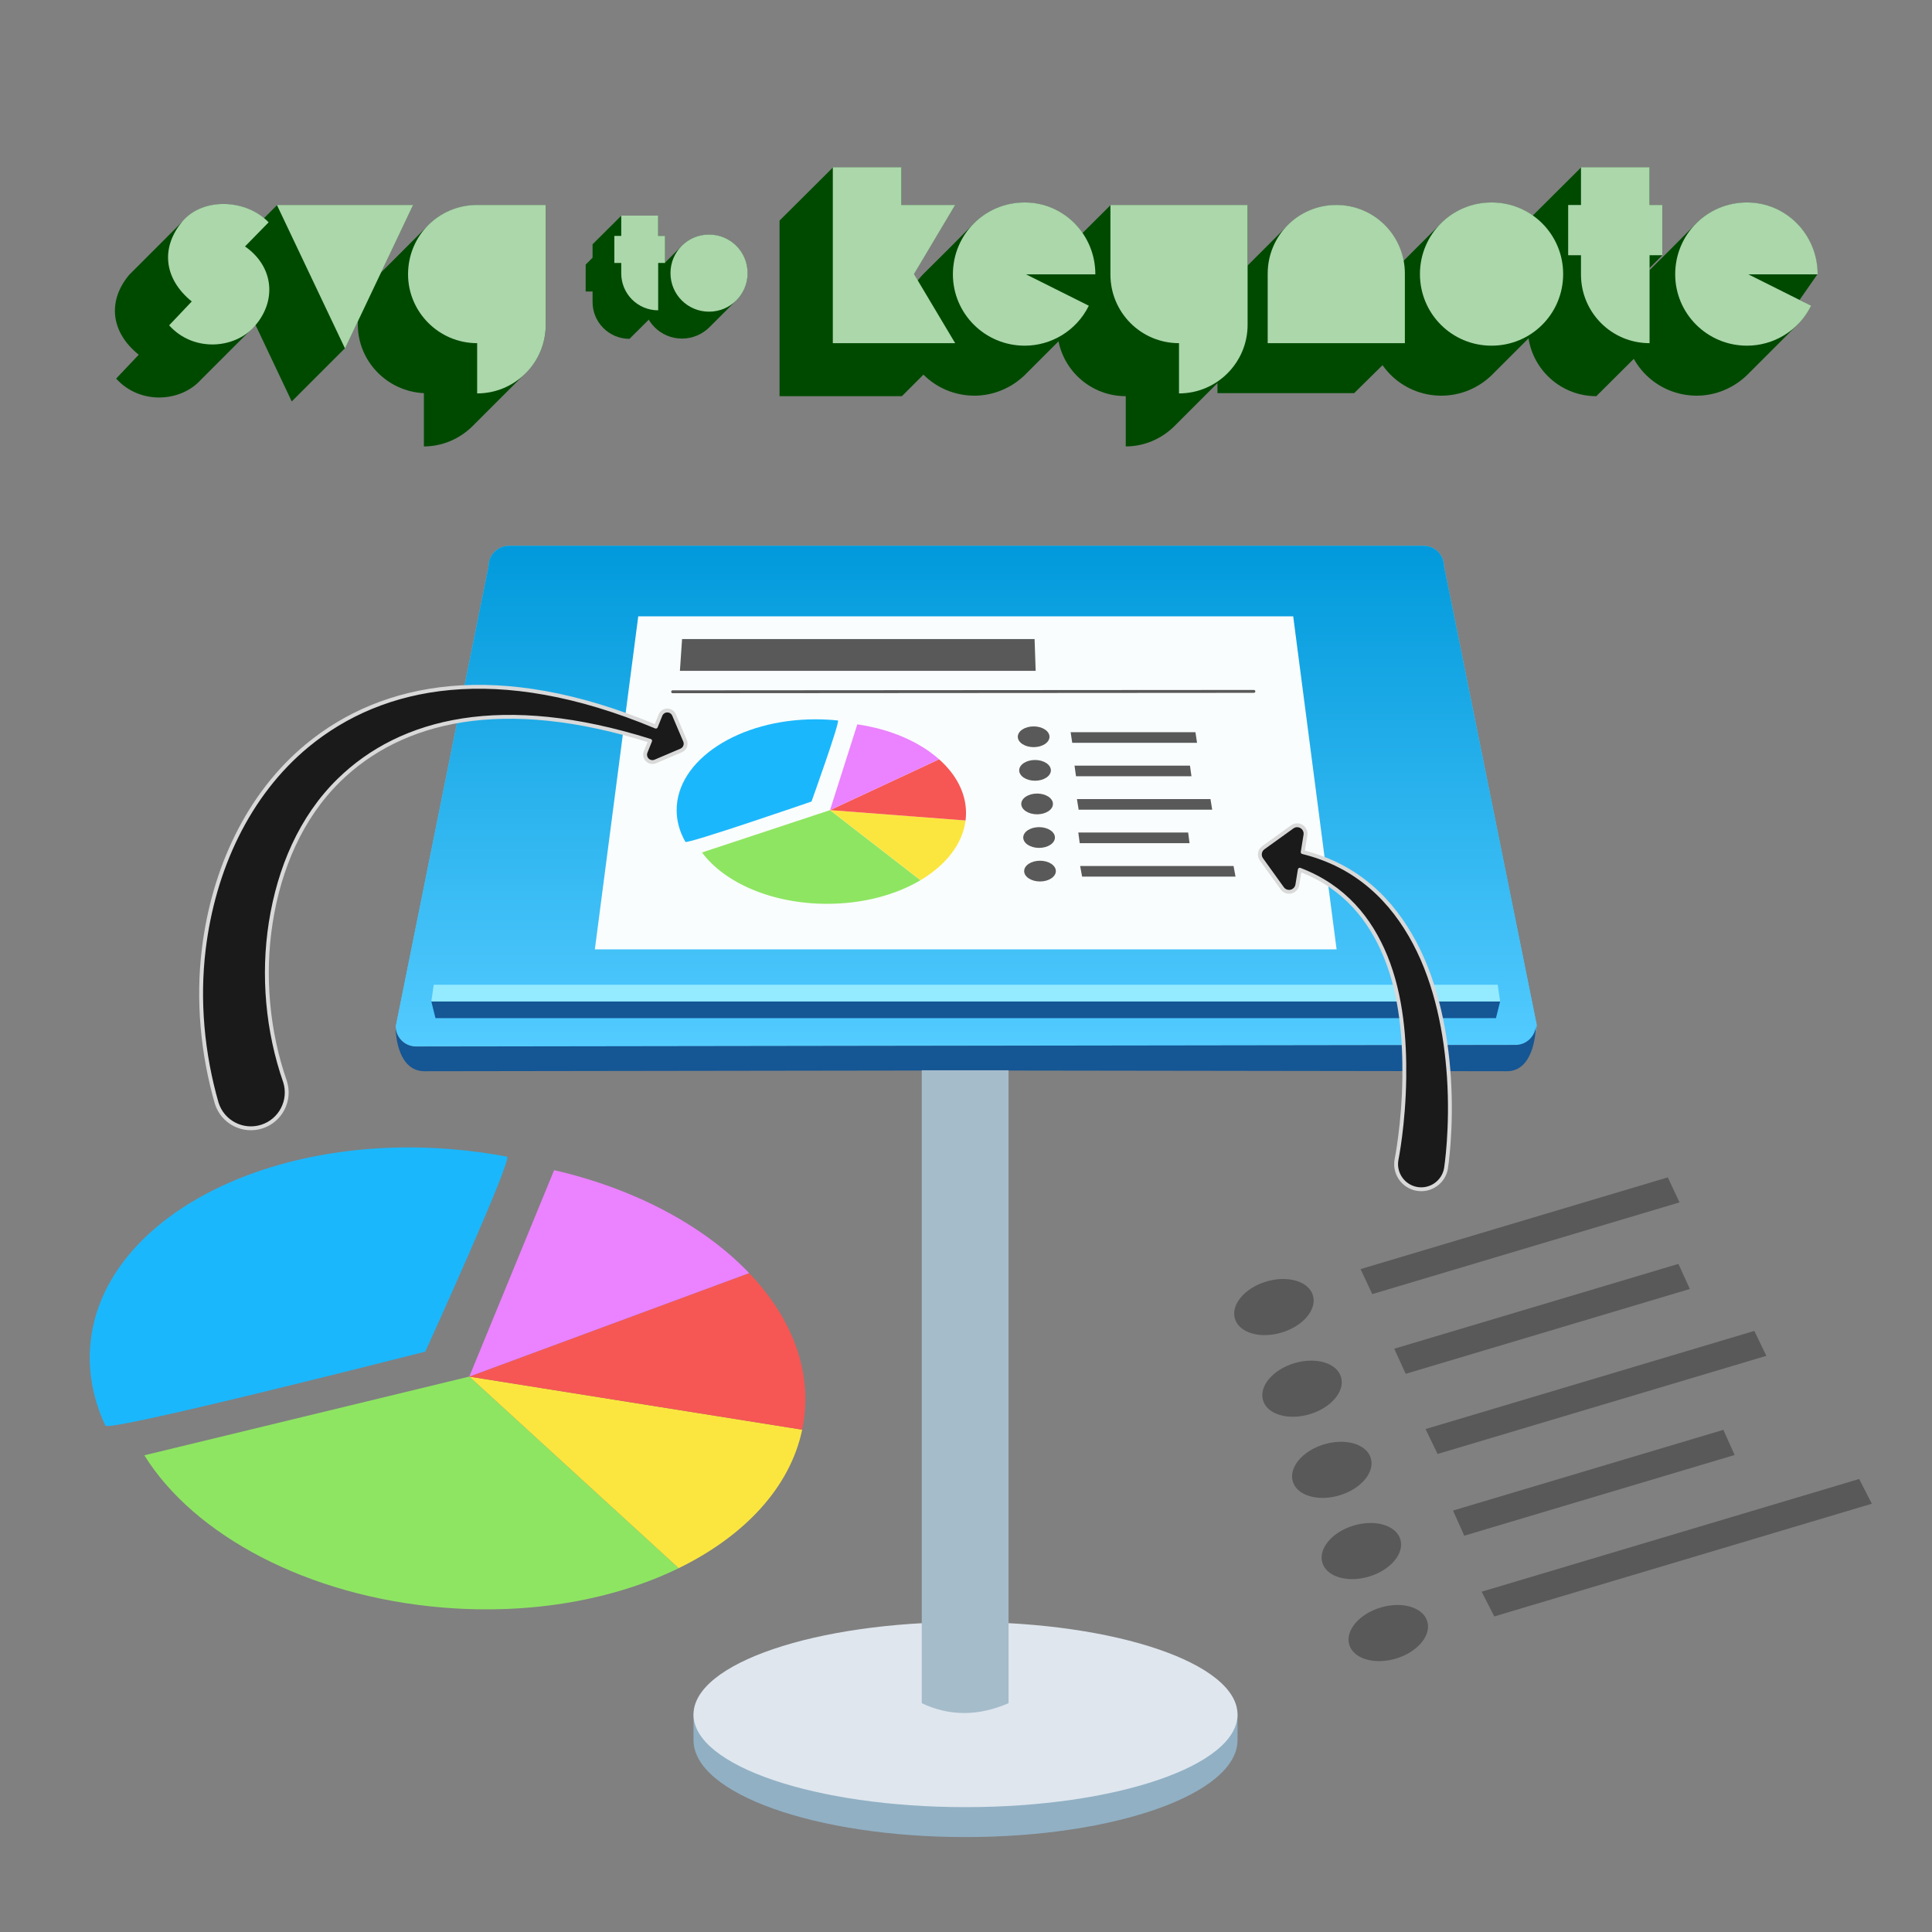 <?xml version="1.0" encoding="UTF-8" standalone="no"?>
<!DOCTYPE svg PUBLIC "-//W3C//DTD SVG 1.1//EN" "http://www.w3.org/Graphics/SVG/1.1/DTD/svg11.dtd">
<svg width="100%" height="100%" viewBox="0 0 1000 1000" version="1.1" xmlns="http://www.w3.org/2000/svg" xmlns:xlink="http://www.w3.org/1999/xlink" xml:space="preserve" xmlns:serif="http://www.serif.com/" style="fill-rule:evenodd;clip-rule:evenodd;stroke-linejoin:round;stroke-miterlimit:2;">
    <rect x="0" y="0" width="1000" height="1000" fill="#808080" stroke="none"/>
    <g transform="matrix(1,0,0,1,0,-653)">
        <g id="logo" transform="matrix(1.616,0,0,1.616,0,-402.648)">
            <g id="keynote" transform="matrix(0.927,0,0,0.927,-69.607,825.029)">
                <g transform="matrix(1.027,0,0,1,3.79,-1.719)">
                    <path d="M555.233,12.039C555.233,8.154 552.16,5 548.376,5L240.662,5C236.877,5 233.805,8.154 233.805,12.039L202.595,170.961C202.595,174.846 205.667,178 209.452,178L579.548,177.459C583.333,177.459 586.405,174.305 586.405,170.42L555.233,12.039Z" style="fill:rgb(83,203,255);"/>
                </g>
                <g transform="matrix(1.027,0,0,1,3.79,-1.719)">
                    <path d="M555.233,12.039C555.233,8.154 552.16,5 548.376,5L240.662,5C236.877,5 233.805,8.154 233.805,12.039L202.595,170.961C202.595,174.846 205.667,178 209.452,178L579.548,177.459C583.333,177.459 586.405,174.305 586.405,170.42L555.233,12.039Z" style="fill:url(#_Linear1);"/>
                </g>
                <g transform="matrix(1,0,0,1,0.764,0.281)">
                    <path d="M597.935,175.459C601.82,175.459 605,172.305 605,168.42C605,172.305 603.85,184.541 594.966,184.541L405.69,184.276L221.034,184.541C212.15,184.541 211,172.846 211,168.961C211,172.846 214.154,176 218.039,176L597.935,175.459Z" style="fill:rgb(21,86,148);"/>
                </g>
                <g transform="matrix(1.056,0,0,0.944,-23.214,15.196)">
                    <path d="M320,414.735L498,414.735L498,424.5C498,444.093 458.12,460 409,460C359.88,460 320,444.093 320,424.5L320,414.735Z" style="fill:rgb(145,176,196);"/>
                </g>
                <g transform="matrix(1.056,0,0,0.901,-23.214,24.633)">
                    <ellipse cx="409" cy="424.5" rx="89" ry="35.5" style="fill:rgb(223,230,238);"/>
                </g>
                <g transform="matrix(1.034,0,0,1.655,-12.788,-182.694)">
                    <path d="M422,221.868L393,221.868L393,354C402.252,356.749 411.921,356.727 422,354L422,221.868Z" style="fill:rgb(165,188,202);"/>
                </g>
                <g transform="matrix(1,0,0,1,0.764,0.281)">
                    <path d="M592.645,160.43L591.207,166.194L224.793,166.194L223.355,160.43L592.645,160.43Z" style="fill:rgb(21,86,148);"/>
                </g>
                <g transform="matrix(1,0,0,1,0.764,0.281)">
                    <path d="M592.645,160.43L223.355,160.43L224.182,154.667L591.818,154.667L592.645,160.43Z" style="fill:rgb(148,234,255);"/>
                </g>
                <g transform="matrix(1,0,0,1,0.764,0.281)">
                    <path d="M279.859,142.427L294.851,27.36L521.149,27.36L536.141,142.427L279.859,142.427Z" style="fill:rgb(250,253,253);"/>
                </g>
                <g>
                    <g transform="matrix(1,0,0,1,0.764,0.281)">
                        <path d="M306.728,53.43L507.569,53.3" style="fill:none;"/>
                    </g>
                    <g transform="matrix(1,0,0,1,0.764,0.281)">
                        <path d="M306.728,53.93L507.569,53.8C507.845,53.8 508.069,53.576 508.069,53.3C508.069,53.024 507.844,52.8 507.568,52.8L306.727,52.93C306.451,52.93 306.228,53.154 306.228,53.43C306.228,53.706 306.452,53.93 306.728,53.93Z" style="fill:rgb(89,89,89);"/>
                    </g>
                    <g transform="matrix(0.925,0,0,0.915,35.427,18.464)">
                        <path d="M487.374,66.411L444.249,66.411L444.801,70.425L487.925,70.425L487.374,66.411Z" style="fill:rgb(89,89,89);"/>
                    </g>
                    <g transform="matrix(1.07,0,0,0.915,-28.157,30.021)">
                        <path d="M487.374,66.411L444.249,66.411L444.801,70.425L487.925,70.425L487.374,66.411Z" style="fill:rgb(89,89,89);"/>
                    </g>
                    <g transform="matrix(0.88,0,0,0.915,56.726,41.579)">
                        <path d="M487.374,66.411L444.249,66.411L444.801,70.425L487.925,70.425L487.374,66.411Z" style="fill:rgb(89,89,89);"/>
                    </g>
                    <g transform="matrix(1.229,0,0,0.915,-97.683,53.137)">
                        <path d="M487.374,66.411L444.249,66.411L444.801,70.425L487.925,70.425L487.374,66.411Z" style="fill:rgb(89,89,89);"/>
                    </g>
                    <g transform="matrix(1,0,0,0.915,0.764,6.906)">
                        <path d="M487.374,66.411L444.249,66.411L444.801,70.425L487.925,70.425L487.374,66.411Z" style="fill:rgb(89,89,89);"/>
                    </g>
                    <g transform="matrix(2.802,0,0,2.737,-933.872,-146.279)">
                        <path d="M487.663,66.411L444.194,66.411L443.926,70.425L487.795,70.425L487.663,66.411Z" style="fill:rgb(89,89,89);"/>
                    </g>
                    <g transform="matrix(1.16,0,0,1.08,-68.447,-4.201)">
                        <ellipse cx="431.62" cy="68.019" rx="4.719" ry="3.319" style="fill:rgb(89,89,89);"/>
                    </g>
                    <g transform="matrix(1.16,0,0,1.08,-67.965,7.402)">
                        <ellipse cx="431.62" cy="68.019" rx="4.719" ry="3.319" style="fill:rgb(89,89,89);"/>
                    </g>
                    <g transform="matrix(1.16,0,0,1.08,-67.251,19.005)">
                        <ellipse cx="431.62" cy="68.019" rx="4.719" ry="3.319" style="fill:rgb(89,89,89);"/>
                    </g>
                    <g transform="matrix(1.16,0,0,1.08,-66.568,30.608)">
                        <ellipse cx="431.62" cy="68.019" rx="4.719" ry="3.319" style="fill:rgb(89,89,89);"/>
                    </g>
                    <g transform="matrix(1.16,0,0,1.08,-66.251,42.211)">
                        <ellipse cx="431.62" cy="68.019" rx="4.719" ry="3.319" style="fill:rgb(89,89,89);"/>
                    </g>
                </g>
                <g transform="matrix(1.489,0,0,1.045,-190.732,10.199)">
                    <path d="M367.769,50.742C369.534,50.742 371.267,50.875 372.955,51.13C373.567,51.222 366.833,77.928 366.833,77.928C366.833,77.928 337.911,92.128 337.562,91.255C336.253,87.989 335.538,84.456 335.538,80.768C335.538,64.196 349.98,50.742 367.769,50.742Z" style="fill:rgb(27,183,252);"/>
                </g>
                <g>
                    <g transform="matrix(1.489,0,0,1.045,-186.732,11.199)">
                        <path d="M368.441,79.811L389.436,102.989C383.711,107.837 376.107,110.793 367.769,110.793C354.998,110.793 343.951,103.858 338.736,93.814L368.441,79.811Z" style="fill:rgb(142,229,98);"/>
                    </g>
                    <g transform="matrix(1.489,0,0,1.045,-186.732,11.199)">
                        <path d="M368.441,79.811L399.892,83.238C399.208,91.047 395.311,98.014 389.436,102.989L368.441,79.811Z" style="fill:rgb(251,230,63);"/>
                    </g>
                    <g transform="matrix(1.489,0,0,1.045,-186.732,11.199)">
                        <path d="M368.441,79.811L393.75,63.005C397.678,67.98 400,74.123 400,80.768C400,81.6 399.964,82.424 399.892,83.238L368.441,79.811Z" style="fill:rgb(246,87,84);"/>
                    </g>
                    <g transform="matrix(1.489,0,0,1.045,-186.732,11.199)">
                        <path d="M368.441,79.811L374.772,51.454C382.51,53.054 389.205,57.248 393.75,63.005L368.441,79.811Z" style="fill:rgb(235,130,255);"/>
                    </g>
                </g>
            </g>
            <g id="svg">
                <g transform="matrix(80.469,0,0,80.469,49.829,763.162)">
                    <path d="M0.392,-0.066C0.484,-0.168 0.47,-0.305 0.355,-0.385L0.449,-0.481C0.361,-0.572 0.19,-0.581 0.107,-0.484L-0.105,-0.272C-0.192,-0.168 -0.179,-0.044 -0.067,0.046L-0.157,0.141C-0.061,0.247 0.101,0.234 0.18,0.146L0.392,-0.066Z" style="fill:rgb(0,74,0);fill-rule:nonzero;"/>
                </g>
                <g transform="matrix(80.469,0,0,80.469,85.477,763.162)">
                    <path d="M0.311,0.02L0.581,-0.549L0.04,-0.549L-0.171,-0.338L0.099,0.232L0.311,0.02Z" style="fill:rgb(0,74,0);fill-rule:nonzero;"/>
                </g>
                <g transform="matrix(80.469,0,0,80.469,127.481,763.162)">
                    <path d="M-0.16,-0.074C-0.16,0.071 -0.044,0.192 0.103,0.199L0.103,0.411C0.178,0.411 0.246,0.38 0.296,0.331L0.508,0.119C0.559,0.067 0.588,-0.001 0.588,-0.073L0.588,-0.549L0.315,-0.549C0.24,-0.549 0.171,-0.52 0.12,-0.469L-0.08,-0.269C-0.13,-0.219 -0.16,-0.151 -0.16,-0.074Z" style="fill:rgb(0,74,0);fill-rule:nonzero;"/>
                </g>
                <g transform="matrix(80.469,0,0,80.469,49.829,763.162)">
                    <path d="M0.392,-0.065C0.484,-0.167 0.471,-0.305 0.356,-0.385L0.45,-0.481C0.362,-0.573 0.19,-0.582 0.107,-0.485C0.02,-0.381 0.032,-0.257 0.144,-0.166L0.054,-0.071C0.15,0.036 0.313,0.023 0.392,-0.065Z" style="fill:rgb(171,215,171);fill-rule:nonzero;"/>
                </g>
                <g transform="matrix(80.469,0,0,80.469,85.477,763.162)">
                    <path d="M0.311,0.021L0.582,-0.55L0.04,-0.55L0.311,0.021Z" style="fill:rgb(171,215,171);fill-rule:nonzero;"/>
                </g>
                <g transform="matrix(80.469,0,0,80.469,127.481,763.162)">
                    <path d="M0.315,-0.55C0.162,-0.55 0.04,-0.428 0.04,-0.274C0.04,-0.125 0.162,-0 0.315,-0L0.315,0.2C0.466,0.2 0.588,0.077 0.588,-0.073L0.588,-0.55L0.315,-0.55Z" style="fill:rgb(171,215,171);fill-rule:nonzero;"/>
                </g>
            </g>
            <g id="to" transform="matrix(1,0,0,1,-3.095,0)">
                <g transform="matrix(43.329,0,0,43.329,198.133,752.639)">
                    <path d="M0.415,-0.549L0.364,-0.549L0.364,-0.699L0.091,-0.699L-0.121,-0.488L-0.121,-0.389L-0.172,-0.338L-0.172,-0.139L-0.121,-0.139L-0.121,-0.061C-0.121,0.088 0,0.211 0.152,0.211L0.364,-0L0.364,-0.299L0.415,-0.35L0.415,-0.549Z" style="fill:rgb(0,74,0);fill-rule:nonzero;"/>
                </g>
                <g transform="matrix(43.329,0,0,43.329,216.981,752.639)">
                    <path d="M-0.18,-0.075C-0.18,0.082 -0.053,0.209 0.105,0.209C0.184,0.209 0.255,0.177 0.307,0.126L0.507,-0.074C0.56,-0.128 0.589,-0.199 0.589,-0.275C0.589,-0.432 0.463,-0.559 0.305,-0.559C0.226,-0.559 0.155,-0.527 0.103,-0.476L-0.097,-0.276C-0.15,-0.222 -0.18,-0.151 -0.18,-0.075Z" style="fill:rgb(0,74,0);fill-rule:nonzero;"/>
                </g>
                <g transform="matrix(43.329,0,0,43.329,198.133,752.639)">
                    <path d="M0.364,-0.55L0.364,-0.7L0.091,-0.7L0.091,-0.55L0.04,-0.55L0.04,-0.35L0.091,-0.35L0.091,-0.273C0.091,-0.123 0.212,-0 0.364,-0L0.364,-0.35L0.415,-0.35L0.415,-0.55L0.364,-0.55Z" style="fill:rgb(171,215,171);fill-rule:nonzero;"/>
                </g>
                <g transform="matrix(43.329,0,0,43.329,216.981,752.639)">
                    <path d="M0.305,0.01C0.463,0.01 0.59,-0.117 0.59,-0.275C0.59,-0.433 0.463,-0.56 0.305,-0.56C0.147,-0.56 0.02,-0.433 0.02,-0.275C0.02,-0.117 0.147,0.01 0.305,0.01Z" style="fill:rgb(171,215,171);fill-rule:nonzero;"/>
                </g>
            </g>
            <g id="keynote1" serif:id="keynote">
                <g transform="matrix(80.469,0,0,80.469,263.529,763.162)">
                    <path d="M0.526,-0.549L0.313,-0.549L0.313,-0.699L0.04,-0.699L-0.172,-0.488L-0.172,0.211L0.315,0.211L0.526,-0L0.362,-0.275L0.526,-0.549Z" style="fill:rgb(0,74,0);fill-rule:nonzero;"/>
                </g>
                <g transform="matrix(80.469,0,0,80.469,302.717,763.162)">
                    <path d="M-0.169,-0.074C-0.169,0.082 -0.042,0.209 0.117,0.209C0.191,0.209 0.264,0.179 0.318,0.126L0.518,-0.074C0.539,-0.096 0.557,-0.12 0.571,-0.148L0.526,-0.172L0.597,-0.274C0.597,-0.433 0.472,-0.559 0.317,-0.559C0.238,-0.559 0.166,-0.527 0.114,-0.476C0.08,-0.441 -0.051,-0.31 -0.086,-0.276C-0.139,-0.222 -0.169,-0.151 -0.169,-0.074Z" style="fill:rgb(0,74,0);fill-rule:nonzero;"/>
                </g>
                <g transform="matrix(80.469,0,0,80.469,352.447,763.162)">
                    <path d="M0.04,-0.549L-0.172,-0.338L-0.172,-0.061C-0.172,0.088 -0.051,0.211 0.101,0.211L0.101,0.411C0.176,0.411 0.244,0.38 0.294,0.331L0.506,0.119C0.557,0.067 0.586,-0.001 0.586,-0.073L0.586,-0.549L0.04,-0.549Z" style="fill:rgb(0,74,0);fill-rule:nonzero;"/>
                </g>
                <g transform="matrix(80.469,0,0,80.469,402.82,763.162)">
                    <path d="M-0.16,0.199L0.384,0.199L0.586,-0L0.585,-0.277C0.584,-0.426 0.465,-0.549 0.313,-0.549C0.237,-0.549 0.169,-0.518 0.12,-0.469L-0.08,-0.269C-0.13,-0.22 -0.16,-0.152 -0.16,-0.077L-0.16,0.199Z" style="fill:rgb(0,74,0);fill-rule:nonzero;"/>
                </g>
                <g transform="matrix(80.469,0,0,80.469,453.194,763.162)">
                    <path d="M-0.18,-0.075C-0.18,0.082 -0.053,0.209 0.105,0.209C0.184,0.209 0.255,0.177 0.307,0.126L0.507,-0.074C0.56,-0.128 0.589,-0.199 0.589,-0.275C0.589,-0.432 0.463,-0.559 0.305,-0.559C0.226,-0.559 0.155,-0.527 0.103,-0.476L-0.097,-0.276C-0.15,-0.222 -0.18,-0.151 -0.18,-0.075Z" style="fill:rgb(0,74,0);fill-rule:nonzero;"/>
                </g>
                <g transform="matrix(80.469,0,0,80.469,499.061,763.162)">
                    <path d="M0.415,-0.549L0.364,-0.549L0.364,-0.699L0.091,-0.699L-0.121,-0.488L-0.121,-0.389L-0.172,-0.338L-0.172,-0.139L-0.121,-0.139L-0.121,-0.061C-0.121,0.088 0,0.211 0.152,0.211L0.364,-0L0.364,-0.299L0.415,-0.35L0.415,-0.549Z" style="fill:rgb(0,74,0);fill-rule:nonzero;"/>
                </g>
                <g transform="matrix(80.469,0,0,80.469,534.065,763.162)">
                    <path d="M-0.169,-0.074C-0.169,0.082 -0.042,0.209 0.117,0.209C0.191,0.209 0.264,0.179 0.318,0.126L0.518,-0.074C0.539,-0.096 0.557,-0.12 0.571,-0.148L0.526,-0.172L0.597,-0.274C0.597,-0.433 0.472,-0.559 0.317,-0.559C0.238,-0.559 0.166,-0.527 0.114,-0.476C0.08,-0.441 -0.051,-0.31 -0.086,-0.276C-0.139,-0.222 -0.169,-0.151 -0.169,-0.074Z" style="fill:rgb(0,74,0);fill-rule:nonzero;"/>
                </g>
                <g transform="matrix(80.469,0,0,80.469,263.529,763.162)">
                    <path d="M0.527,-0.55L0.313,-0.55L0.313,-0.7L0.04,-0.7L0.04,-0L0.527,-0L0.363,-0.275L0.527,-0.55Z" style="fill:rgb(171,215,171);fill-rule:nonzero;"/>
                </g>
                <g transform="matrix(80.469,0,0,80.469,302.717,763.162)">
                    <path d="M0.317,0.01C0.421,0.01 0.522,-0.048 0.572,-0.149L0.322,-0.274L0.598,-0.274C0.598,-0.433 0.472,-0.56 0.317,-0.56C0.158,-0.56 0.031,-0.433 0.031,-0.274C0.031,-0.118 0.158,0.01 0.317,0.01Z" style="fill:rgb(171,215,171);fill-rule:nonzero;"/>
                </g>
                <g transform="matrix(80.469,0,0,80.469,352.447,763.162)">
                    <path d="M0.04,-0.55L0.04,-0.273C0.04,-0.123 0.161,-0 0.313,-0L0.313,0.2C0.464,0.2 0.586,0.077 0.586,-0.073L0.586,-0.55L0.04,-0.55Z" style="fill:rgb(171,215,171);fill-rule:nonzero;"/>
                </g>
                <g transform="matrix(80.469,0,0,80.469,402.82,763.162)">
                    <path d="M0.313,-0.55C0.161,-0.55 0.04,-0.427 0.04,-0.277L0.04,-0L0.586,-0L0.586,-0.277C0.586,-0.427 0.465,-0.55 0.313,-0.55Z" style="fill:rgb(171,215,171);fill-rule:nonzero;"/>
                </g>
                <g transform="matrix(80.469,0,0,80.469,453.194,763.162)">
                    <path d="M0.305,0.01C0.463,0.01 0.59,-0.117 0.59,-0.275C0.59,-0.433 0.463,-0.56 0.305,-0.56C0.147,-0.56 0.02,-0.433 0.02,-0.275C0.02,-0.117 0.147,0.01 0.305,0.01Z" style="fill:rgb(171,215,171);fill-rule:nonzero;"/>
                </g>
                <g transform="matrix(80.469,0,0,80.469,499.061,763.162)">
                    <path d="M0.364,-0.55L0.364,-0.7L0.091,-0.7L0.091,-0.55L0.04,-0.55L0.04,-0.35L0.091,-0.35L0.091,-0.273C0.091,-0.123 0.212,-0 0.364,-0L0.364,-0.35L0.415,-0.35L0.415,-0.55L0.364,-0.55Z" style="fill:rgb(171,215,171);fill-rule:nonzero;"/>
                </g>
                <g transform="matrix(80.469,0,0,80.469,534.065,763.162)">
                    <path d="M0.317,0.01C0.421,0.01 0.522,-0.048 0.572,-0.149L0.322,-0.274L0.598,-0.274C0.598,-0.433 0.472,-0.56 0.317,-0.56C0.158,-0.56 0.031,-0.433 0.031,-0.274C0.031,-0.118 0.158,0.01 0.317,0.01Z" style="fill:rgb(171,215,171);fill-rule:nonzero;"/>
                </g>
            </g>
            <g id="pie-chart" serif:id="pie chart" transform="matrix(2.291,0.188,-0.188,2.291,-660.958,809.397)">
                <g transform="matrix(1.489,0,0,1.045,-190.732,10.199)">
                    <path d="M367.769,50.742C369.534,50.742 371.267,50.875 372.955,51.13C373.567,51.222 366.833,77.928 366.833,77.928C366.833,77.928 337.911,92.128 337.562,91.255C336.253,87.989 335.538,84.456 335.538,80.768C335.538,64.196 349.98,50.742 367.769,50.742Z" style="fill:rgb(27,183,252);"/>
                </g>
                <g>
                    <g transform="matrix(1.489,0,0,1.045,-186.732,11.199)">
                        <path d="M368.441,79.811L389.436,102.989C383.711,107.837 376.107,110.793 367.769,110.793C354.998,110.793 343.951,103.858 338.736,93.814L368.441,79.811Z" style="fill:rgb(142,229,98);"/>
                    </g>
                    <g transform="matrix(1.489,0,0,1.045,-186.732,11.199)">
                        <path d="M368.441,79.811L399.892,83.238C399.208,91.047 395.311,98.014 389.436,102.989L368.441,79.811Z" style="fill:rgb(251,230,63);"/>
                    </g>
                    <g transform="matrix(1.489,0,0,1.045,-186.732,11.199)">
                        <path d="M368.441,79.811L393.75,63.005C397.678,67.98 400,74.123 400,80.768C400,81.6 399.964,82.424 399.892,83.238L368.441,79.811Z" style="fill:rgb(246,87,84);"/>
                    </g>
                    <g transform="matrix(1.489,0,0,1.045,-186.732,11.199)">
                        <path d="M368.441,79.811L374.772,51.454C382.51,53.054 389.205,57.248 393.75,63.005L368.441,79.811Z" style="fill:rgb(235,130,255);"/>
                    </g>
                </g>
            </g>
            <g id="list" transform="matrix(0.958,-0.286,0.286,0.958,-295.805,189.093)">
                <g transform="matrix(2.203,0,0,2.18,-523.579,926.523)">
                    <path d="M487.374,66.411L444.249,66.411L444.801,70.425L487.925,70.425L487.374,66.411Z" style="fill:rgb(89,89,89);"/>
                </g>
                <g transform="matrix(2.549,0,0,2.18,-675.043,954.054)">
                    <path d="M487.374,66.411L444.249,66.411L444.801,70.425L487.925,70.425L487.374,66.411Z" style="fill:rgb(89,89,89);"/>
                </g>
                <g transform="matrix(2.096,0,0,2.18,-472.842,981.586)">
                    <path d="M487.374,66.411L444.249,66.411L444.801,70.425L487.925,70.425L487.374,66.411Z" style="fill:rgb(89,89,89);"/>
                </g>
                <g transform="matrix(2.927,0,0,2.18,-840.658,1009.12)">
                    <path d="M487.374,66.411L444.249,66.411L444.801,70.425L487.925,70.425L487.374,66.411Z" style="fill:rgb(89,89,89);"/>
                </g>
                <g transform="matrix(2.382,0,0,2.18,-606.15,898.991)">
                    <path d="M487.374,66.411L444.249,66.411L444.801,70.425L487.925,70.425L487.374,66.411Z" style="fill:rgb(89,89,89);"/>
                </g>
                <g transform="matrix(2.764,0,0,2.572,-771.016,872.534)">
                    <ellipse cx="431.62" cy="68.019" rx="4.719" ry="3.319" style="fill:rgb(89,89,89);"/>
                </g>
                <g transform="matrix(2.764,0,0,2.572,-769.868,900.173)">
                    <ellipse cx="431.62" cy="68.019" rx="4.719" ry="3.319" style="fill:rgb(89,89,89);"/>
                </g>
                <g transform="matrix(2.764,0,0,2.572,-768.168,927.812)">
                    <ellipse cx="431.62" cy="68.019" rx="4.719" ry="3.319" style="fill:rgb(89,89,89);"/>
                </g>
                <g transform="matrix(2.764,0,0,2.572,-766.539,955.451)">
                    <ellipse cx="431.62" cy="68.019" rx="4.719" ry="3.319" style="fill:rgb(89,89,89);"/>
                </g>
                <g transform="matrix(2.764,0,0,2.572,-765.786,983.091)">
                    <ellipse cx="431.62" cy="68.019" rx="4.719" ry="3.319" style="fill:rgb(89,89,89);"/>
                </g>
            </g>
            <g id="left-arrow" serif:id="left arrow" transform="matrix(0.619,0,0,0.619,0,249.235)">
                <path d="M336.402,1036.02L334.078,1041.79C333.505,1043.21 333.846,1044.84 334.941,1045.91C336.036,1046.99 337.67,1047.3 339.081,1046.7L352.469,1041C354.396,1040.18 355.293,1037.95 354.473,1036.02L348.775,1022.63C348.174,1021.22 346.782,1020.31 345.249,1020.33C343.715,1020.34 342.341,1021.28 341.768,1022.7L339.366,1028.68C257.488,994.404 197.819,1006.51 159.156,1038.33C128.197,1063.81 110.468,1102.66 105.443,1143.79C102.187,1170.45 104.798,1198.02 112.141,1223.57C115.231,1233.33 125.66,1238.74 135.417,1235.65C145.173,1232.56 150.585,1222.13 147.495,1212.38C138.418,1186.34 135.808,1157.36 140.102,1130.04C144.501,1102.06 155.639,1075.72 175.38,1056.41C207.604,1024.89 260.3,1012.05 336.402,1036.02Z" style="fill:rgb(26,26,26);stroke:rgb(217,217,217);stroke-width:2px;"/>
            </g>
            <g id="right-arrow" serif:id="right arrow" transform="matrix(0.619,0,0,0.619,0,249.235)">
                <path d="M672.572,1102.72C695.6,1111.48 709.092,1128.35 716.962,1147.62C725.279,1167.99 726.889,1191 726.644,1210.33C726.339,1234.45 722.607,1252.79 722.607,1252.79C721.355,1259.86 726.075,1266.61 733.139,1267.86C740.204,1269.11 746.956,1264.39 748.208,1257.33C748.209,1257.32 751.516,1236.58 749.703,1209.7C748.24,1188.01 743.602,1162.43 732.01,1140.58C720.497,1118.88 702.55,1100.63 674.06,1093.6L675.499,1084.76C675.782,1083.03 674.992,1081.29 673.497,1080.37C672.002,1079.44 670.097,1079.51 668.671,1080.54L653.705,1091.31C651.757,1092.71 651.314,1095.42 652.716,1097.37L663.487,1112.34C664.514,1113.77 666.3,1114.43 668.011,1114.03C669.722,1113.63 671.022,1112.24 671.305,1110.5L672.572,1102.72Z" style="fill:rgb(26,26,26);stroke:rgb(217,217,217);stroke-width:2px;"/>
            </g>
        </g>
    </g>
    <defs>
        <linearGradient id="_Linear1" x1="0" y1="0" x2="1" y2="0" gradientUnits="userSpaceOnUse" gradientTransform="matrix(1.03932e-14,174.24,-169.734,1.06691e-14,394.5,3.489)"><stop offset="0" style="stop-color:rgb(0,153,219);stop-opacity:1"/><stop offset="1" style="stop-color:rgb(83,203,255);stop-opacity:1"/></linearGradient>
    </defs>
</svg>

